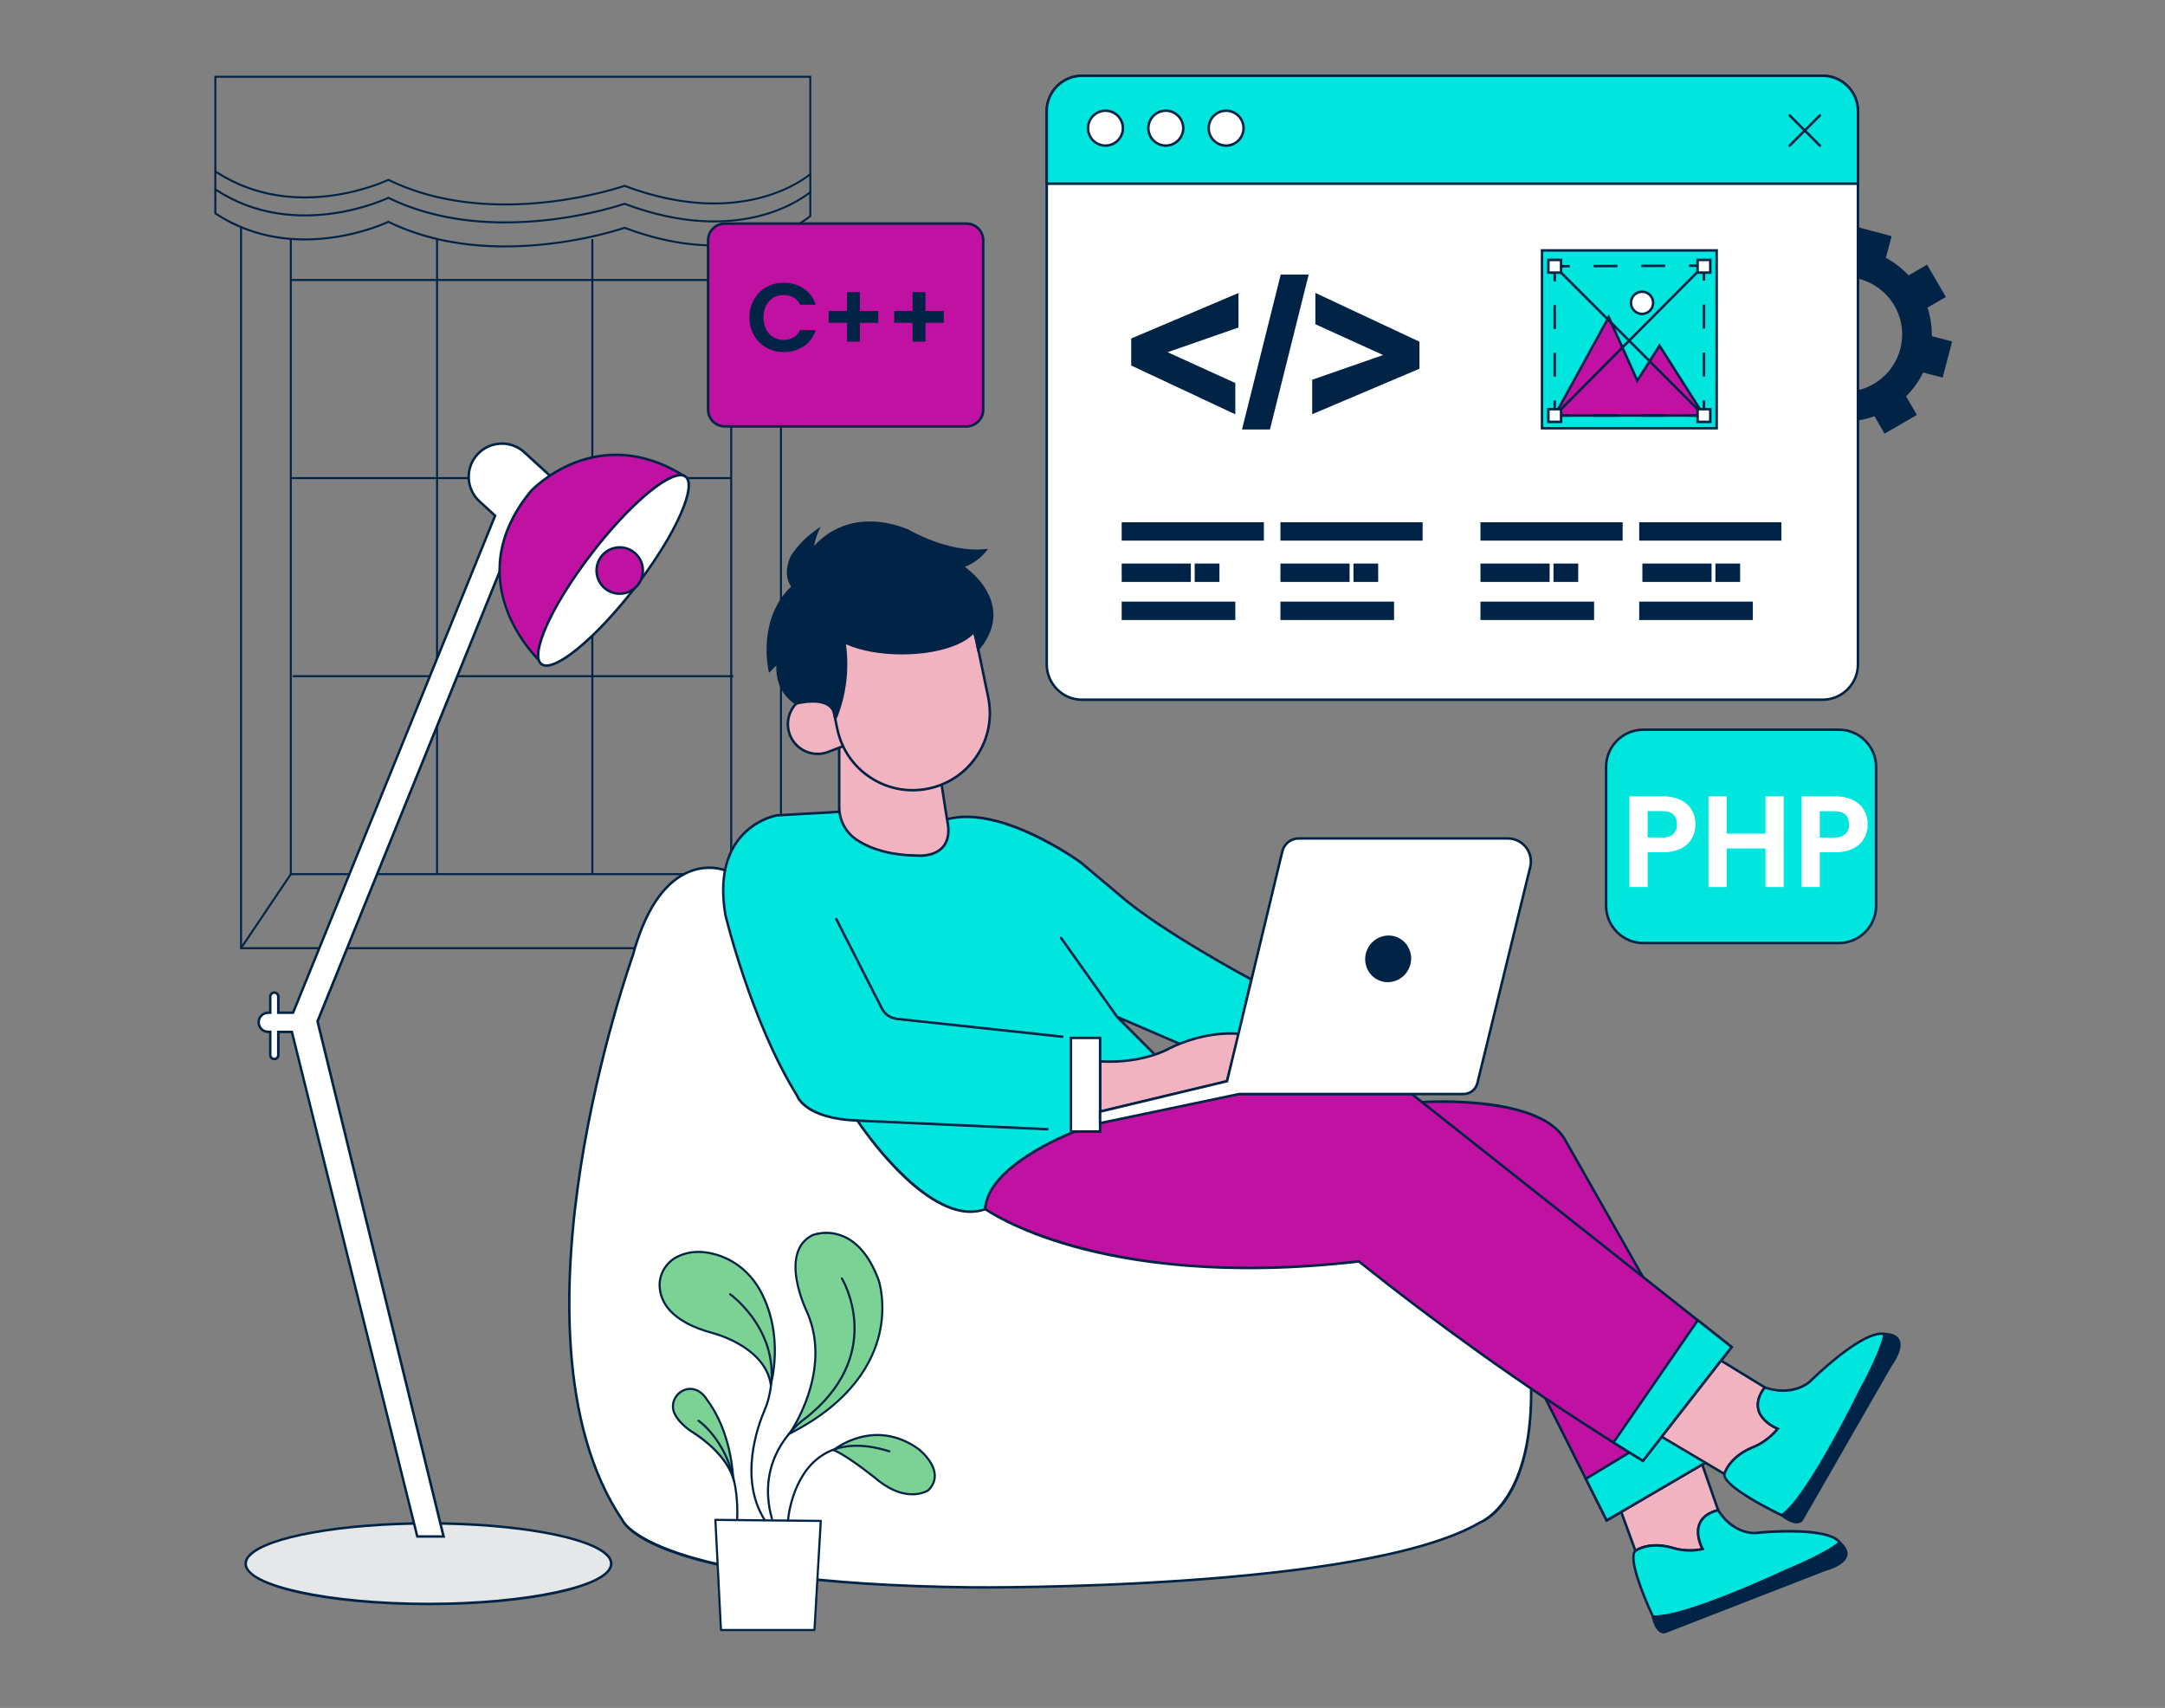 <?xml version="1.0" encoding="UTF-8"?>
<svg xmlns="http://www.w3.org/2000/svg" id="a" width="865.76" height="682.89" viewBox="0 0 865.76 682.89">
  <rect x="0" y="0" width="865.76" height="682.89" fill="#808080" stroke="none"/>
  <g>
    <path d="M202.01,82.14c-14.93,0-31.46-2.37-46.7-9.81-1.74,.81-15.69,7-33.37,7.01-11.24,0-23.98-2.5-36.05-10.49l-.18-.12V30.29h238.7v39.48l-.13,.12c-.26,.23-26.18,23.01-74.56,4.83-1.9,.65-22.5,7.42-47.71,7.42Zm-46.69-10.69l.18,.09c41.77,20.49,93.58,2.57,94.1,2.38l.14-.05,.14,.05c46.25,17.44,71.71-2.79,73.75-4.51V31.09H86.52v37.21c31.79,20.87,68.26,3.41,68.63,3.23l.18-.09Z" fill="#002346"></path>
    <path d="M202.01,89.34c-14.93,0-31.46-2.37-46.7-9.81-1.74,.81-15.69,7-33.37,7.01-11.24,0-23.98-2.5-36.05-10.49l-.18-.12v-7.42h.8v6.98c31.79,20.87,68.26,3.41,68.63,3.23l.18-.09,.18,.09c41.77,20.49,93.58,2.57,94.1,2.38l.14-.05,.14,.05c46.25,17.44,71.71-2.79,73.75-4.51v-7.02h.8v7.38l-.13,.12c-.26,.23-26.18,23.01-74.56,4.83-1.9,.65-22.5,7.42-47.71,7.42Z" fill="#002346"></path>
    <path d="M202.01,98.94c-14.93,0-31.46-2.37-46.7-9.81-1.74,.81-15.69,7-33.37,7.01-11.24,0-23.98-2.5-36.05-10.49l-.18-.12v-9.82h.8v9.38c31.79,20.87,68.26,3.41,68.63,3.23l.18-.09,.18,.09c41.77,20.49,93.58,2.57,94.1,2.38l.14-.05,.14,.05c46.25,17.44,71.71-2.79,73.75-4.51v-9.42h.8v9.78l-.13,.12c-.26,.23-26.18,23.01-74.56,4.83-1.9,.65-22.5,7.42-47.71,7.42Z" fill="#002346"></path>
    <polygon points="312.7 379.51 95.99 379.51 95.99 90.48 96.79 90.48 96.79 378.71 311.9 378.71 311.9 93.19 312.7 93.19 312.7 379.51" fill="#002346"></polygon>
    <polygon points="292.81 349.91 115.89 349.91 115.89 95.58 116.69 95.58 116.69 349.11 292.01 349.11 292.01 97.92 292.81 97.92 292.81 349.91" fill="#002346"></polygon>
    <rect x="116.29" y="111.55" width="176.13" height=".8" fill="#002346"></rect>
    <rect x="116.29" y="190.76" width="176.13" height=".8" fill="#002346"></rect>
    <rect x="117.09" y="269.96" width="176.13" height=".8" fill="#002346"></rect>
    <rect x="174.37" y="95.58" width=".8" height="253.93" fill="#002346"></rect>
    <rect x="236.47" y="95.58" width=".8" height="253.93" fill="#002346"></rect>
    <rect x="88.51" y="363.91" width="35.66" height=".8" transform="translate(-255.28 249.14) rotate(-56.06)" fill="#002346"></rect>
    <rect x="301.96" y="346.48" width=".8" height="35.66" transform="translate(-151.78 230.52) rotate(-33.89)" fill="#002346"></rect>
  </g>
  <rect x="484.71" y="87.75" width="83.06" height="100.75" fill="#ebebeb"></rect>
  <rect x="494.2" y="96.95" width="64.08" height="82.36" fill="#fff"></rect>
  <rect x="494.2" y="96.95" width="2.5" height="82.36" fill="#dbdbdb"></rect>
  <rect x="567.79" y="87.75" width="2.5" height="100.75" fill="#dbdbdb"></rect>
  <rect x="515.68" y="108.3" width="15.1" height="45.02" fill="#dbdbdb"></rect>
  <path d="M550.16,161.78h-41.88v-23.6h41.88v23.6Zm-40.32-1.55h38.74v-20.5h-38.74v20.5Z" fill="#ebebeb"></path>
  <rect x="724.57" y="96.95" width="2.5" height="82.36" fill="#dbdbdb"></rect>
  <rect x="599.89" y="87.75" width="83.06" height="100.75" fill="#ebebeb"></rect>
  <rect x="609.38" y="96.95" width="64.08" height="82.36" fill="#fff"></rect>
  <rect x="609.38" y="96.95" width="2.5" height="82.36" fill="#dbdbdb"></rect>
  <rect x="682.96" y="87.75" width="2.5" height="100.75" fill="#dbdbdb"></rect>
  <rect x="635.21" y="118.24" width="12.95" height="32.74" fill="#ebebeb"></rect>
  <path d="M662.58,161.46h-36.33v-24.12h36.33v24.12Zm-34.77-1.55h33.22v-21h-33.23v21Z" fill="#dbdbdb"></path>
  <g>
    <path d="M772,134.76v-1c0-3.74-.61-7.46-1.81-11l7.25-4.21-7-12.06-7.32,4.26c-2.73-3.01-5.97-5.52-9.57-7.4l2.27-8.58-13.48-3.57-2.22,8.37c-.79,0-1.6-.08-2.41-.08-3.25,0-6.48,.45-9.6,1.36l-4.53-7.9-12.06,7,4.29,7.38c-3.44,2.86-6.29,6.36-8.38,10.31l-8.76-2.33-3.57,13.48,8.44,2.24c-.07,.88-.1,1.77-.1,2.67,0,3.62,.56,7.23,1.69,10.67l-7.46,4.33,7,12.06,7.4-4.3c3.02,3.41,6.69,6.19,10.8,8.17l-2.08,7.86,13.48,3.57,2.14-8.09h1.31c4.12,0,8.2-.73,12.06-2.18l4,6.91,12.06-7-4.26-7.34c2.98-2.87,5.41-6.26,7.19-10l7.7,2,3.57-13.48-8.04-2.12Zm-34.29,22.38c-12.94,0-23.43-10.49-23.43-23.43s10.49-23.43,23.43-23.43c12.94,0,23.43,10.49,23.43,23.43s-10.49,23.43-23.43,23.43h0Z" fill="#002346"></path>
    <path d="M734.63,176.67l-14.45-3.83,2.1-7.95c-3.91-1.94-7.38-4.56-10.31-7.8l-7.48,4.35-7.5-12.92,7.54-4.38c-1.06-3.38-1.6-6.89-1.59-10.44,0-.8,.02-1.56,.07-2.29l-8.52-2.26,3.83-14.45,8.86,2.36c2.04-3.76,4.73-7.06,7.99-9.84l-4.33-7.45,12.93-7.5,4.59,8c3.03-.84,6.16-1.27,9.31-1.27,.44,0,.86,.02,1.29,.04,.26,.01,.52,.03,.78,.03l2.25-8.48,14.45,3.83-2.3,8.68c3.41,1.83,6.46,4.19,9.08,7.02l7.4-4.31,7.5,12.93-7.33,4.26c1.14,3.48,1.71,7.1,1.71,10.77v.61l8.15,2.15-3.82,14.44-7.78-2.02c-1.73,3.54-4.03,6.73-6.83,9.5l4.32,7.44-12.92,7.5-4.04-6.98c-3.79,1.37-7.75,2.07-11.79,2.07h-.97l-2.17,8.2Zm-13.22-4.54l12.51,3.31,2.11-7.98h1.74c4.06,0,8.04-.72,11.83-2.15l.4-.15,3.96,6.84,11.19-6.5-4.21-7.25,.28-.27c2.95-2.84,5.33-6.16,7.08-9.85l.18-.37,7.62,1.98,3.31-12.52-7.93-2.09v-1.39c0-3.69-.59-7.34-1.78-10.84l-.13-.39,7.17-4.16-6.5-11.19-7.24,4.21-.27-.3c-2.7-2.98-5.87-5.43-9.43-7.29l-.35-.19,2.25-8.48-12.51-3.31-2.19,8.26h-.38c-.4,0-.81-.02-1.21-.04-.41-.02-.81-.04-1.24-.04-3.19,0-6.35,.45-9.41,1.34l-.38,.11-4.48-7.81-11.19,6.5,4.25,7.31-.33,.27c-3.41,2.83-6.19,6.25-8.26,10.16l-.19,.35-8.66-2.3-3.31,12.51,8.36,2.22-.03,.42c-.07,.84-.1,1.7-.1,2.63,0,3.58,.55,7.11,1.67,10.51l.12,.38-7.38,4.28,6.5,11.19,7.32-4.25,.27,.31c2.99,3.38,6.57,6.09,10.64,8.05l.37,.18-2.06,7.78Zm16.31-14.49c-13.2,0-23.93-10.73-23.93-23.93s10.73-23.93,23.93-23.93,23.93,10.73,23.93,23.93-10.74,23.93-23.93,23.93Zm0-46.86c-12.64,0-22.93,10.29-22.93,22.93s10.29,22.93,22.93,22.93,22.93-10.29,22.93-22.93-10.29-22.93-22.93-22.93Z" fill="#002346"></path>
  </g>
  <g>
    <path d="M680.89,619.36c-4.13,.92-8.43,.72-12.45-.58-9.34-2.56-14.46,1.3-14.46,1.3l-9.61-26.32,36.2-8.54,6.48,18.59c-13.15,3.36-6.16,15.55-6.16,15.55Z" fill="#f2b3c1"></path>
    <path d="M653.75,620.88l-.23-.63-9.8-26.85,37.19-8.77,6.81,19.53-.53,.13c-3.64,.93-6.01,2.64-7.04,5.07-1.84,4.35,1.16,9.69,1.19,9.75l.34,.59-.66,.15c-4.21,.94-8.61,.73-12.71-.59-8.95-2.45-13.96,1.19-14.01,1.22l-.54,.4Zm8.49-3.49c1.83,0,3.95,.25,6.34,.9,3.75,1.21,7.73,1.45,11.57,.71-.78-1.6-2.6-6.07-.93-10.02,1.11-2.62,3.52-4.47,7.19-5.51l-6.15-17.66-35.21,8.31,9.2,25.2c1.1-.65,3.81-1.92,7.99-1.92Z" fill="#002346"></path>
  </g>
  <g>
    <path d="M735.68,616.71s-3.11,3.7-21,11.13c0,0-41.73,19.66-53.69,18.48,0,0-10.8-22.8-7-26.24,0,0,5.12-3.86,14.46-1.3,4.02,1.3,8.32,1.5,12.45,.58,0,0-7-12.19,6.16-15.55,0,0,4.74,8.85,14.4,9.18-.01,0,28.86-3.14,34.22,3.72Z" fill="#00e6de"></path>
    <path d="M662.11,646.87c-.41,0-.8-.02-1.16-.05l-.28-.03-.12-.26c-1.12-2.37-10.84-23.24-6.88-26.82,.25-.19,5.46-4.01,14.93-1.41,3.75,1.21,7.73,1.45,11.57,.71-.78-1.6-2.6-6.07-.93-10.02,1.16-2.74,3.76-4.65,7.72-5.66l.38-.1,.19,.34c.05,.09,4.73,8.6,13.98,8.92h0c2.76-.35,29.25-2.93,34.6,3.91l.25,.32-.26,.31c-.13,.15-3.39,3.88-21.19,11.27-1.64,.77-39.57,18.57-52.77,18.57Zm-.78-1.02c12.05,.83,52.74-18.26,53.15-18.46,14.79-6.14,19.41-9.71,20.53-10.71-5.83-6.13-33.2-3.23-33.48-3.19-8.79-.3-13.67-7.43-14.7-9.1-3.44,.95-5.69,2.62-6.68,4.98-1.84,4.36,1.16,9.69,1.19,9.74l.34,.59-.66,.15c-4.21,.94-8.61,.73-12.71-.59-8.95-2.45-13.96,1.19-14.01,1.22-2.53,2.29,2.77,16.32,7.03,25.37Z" fill="#002346"></path>
  </g>
  <g>
    <path d="M729.88,627.59l-64.3,25c-3.4,.25-4.63-6.26-4.63-6.26,12,1.18,53.69-18.48,53.69-18.48,17.89-7.43,21-11.13,21-11.13,8.48,7.34-5.76,10.87-5.76,10.87Z" fill="#002346"></path>
    <path d="M665.39,653.1c-3.62,0-4.87-6.4-4.93-6.67l-.12-.66,.66,.07c11.72,1.14,53.01-18.24,53.43-18.43,17.46-7.25,20.8-10.97,20.83-11l.33-.38,.38,.32c2.27,1.97,3.2,3.89,2.76,5.72-.95,3.96-8.08,5.85-8.7,6.01l-64.34,25.02h-.07c-.08,.01-.16,.01-.23,.01Zm-3.8-6.22c.48,1.92,1.81,5.3,3.89,5.22l64.29-24.99c.07-.02,7.17-1.82,8-5.28,.32-1.35-.38-2.83-2.1-4.42-1.22,1.11-5.94,4.72-20.83,10.91-1.63,.77-39.53,18.57-52.77,18.57-.17,0-.33,0-.48,0Z" fill="#002346"></path>
  </g>
  <g>
    <path d="M568.58,440.67s46.09-3.14,57,14.58l69.27,122-52.36,30.64-48.77-97.12-25.14-70.1Z" fill="#c011a3"></path>
    <path d="M642.29,608.59l-49.01-97.6-25.39-70.78,.66-.04c1.9-.13,46.52-2.96,57.46,14.82l69.52,122.44-53.25,31.16Zm-73.01-167.46l24.92,69.47,48.51,96.59,51.47-30.12-69.03-121.57c-9.92-16.1-50.19-14.65-55.87-14.37Z" fill="#002346"></path>
  </g>
  <g>
    <polygon points="642.49 607.88 634.15 591.28 685.27 560.4 694.85 577.28 642.49 607.88" fill="#00e6de"></polygon>
    <path d="M642.29,608.58l-8.79-17.49,51.96-31.38,10.08,17.76-53.25,31.12Zm-7.48-17.11l7.89,15.71,51.47-30.08-9.08-16-50.28,30.38Z" fill="#002346"></path>
  </g>
  <g>
    <path d="M289.95,347.98s-24.81-10.32-36.89,34c0,0-54.48,151.82-4.08,225.93,0,0,9.92,25.33,139.7,26.76,0,0,156.35,1.66,203.27-26,0,0,22.14-8,20.23-57.73l-43.6-82.47-158.74-24-119.89-96.49Z" fill="#fff"></path>
    <path d="M392.92,635.19c-2.61,0-4.1-.01-4.24-.01-126.87-1.4-139.42-25.36-140.14-27.02-26.1-38.42-23.6-97.92-16.91-141.07,7.24-46.73,20.83-84.89,20.96-85.27,4.72-17.31,11.92-28.46,21.39-33.1,8.65-4.23,15.86-1.32,16.16-1.19l.12,.07,119.78,96.41,158.86,24.02,.12,.22,43.65,82.57v.11c1.91,49.53-19.64,57.89-20.56,58.22-42.09,24.82-173.81,26.04-199.2,26.04Zm-109.29-287.73c-2.6,0-5.82,.49-9.24,2.17-9.19,4.51-16.21,15.44-20.85,32.49-.15,.42-13.7,38.5-20.93,85.14-6.66,42.99-9.16,102.24,16.78,140.38l.05,.1c.1,.25,11.71,25.04,139.24,26.44,1.56,.02,156.75,1.34,203.01-25.93,.3-.12,21.82-8.56,19.99-57.17l-43.43-82.15-158.62-23.98-.11-.08-119.83-96.44c-.4-.15-2.72-.97-6.06-.97Z" fill="#002346"></path>
  </g>
  <g>
    <path d="M335.58,324.59l-24.94,1.43s-26.58,4.43-20.54,39.87c0,0,10.07,42.29,28.59,72.09,0,0,2.82,9.26,24.17,10.06,0,0,28.59,43.5,51.14,35.44,0,0-.6-14.29,35.84-31l35-27.78-17.7-17.71c-.09-.09,.01-.24,.13-.19l28.65,12.33,19.53-5.72,4.88-21.83s-36.24-19.3-52.75-33.8l-15.3-12.88s-31.82-23.32-53.57-17.32l-43.13-3Z" fill="#00e6de"></path>
    <path d="M388.1,484.99c-20.68,0-43.27-33.1-45.51-36.46-20.52-.84-24.03-9.41-24.35-10.34-18.33-29.53-28.52-71.76-28.62-72.19-2.11-12.4-.53-22.4,4.7-29.76,6.4-8.99,15.84-10.66,16.24-10.72l25.02-1.44h.03s43.04,3,43.04,3c21.73-5.91,52.61,16.47,53.92,17.42l15.33,12.9c16.28,14.3,52.3,33.55,52.66,33.74l.34,.18-5.03,22.49-19.99,5.85-26.97-11.61,16.67,16.68-35.54,28.19c-35.58,16.32-35.55,30.39-35.55,30.53v.36s-.33,.12-.33,.12c-1.99,.71-4.02,1.04-6.07,1.04Zm-52.52-159.9l-24.91,1.43s-9.4,1.67-15.55,10.32c-5.07,7.13-6.59,16.87-4.53,28.96,.09,.39,10.26,42.52,28.52,71.91l.05,.12c.03,.09,3.05,8.93,23.71,9.71h.26s.14,.23,.14,.23c.28,.43,28.37,42.67,50.23,35.35,.16-2.44,2.61-15.72,36.07-31.07l34.51-27.39-17.3-17.31c-.21-.21-.24-.54-.07-.78,.17-.25,.48-.34,.75-.22l28.48,12.26,19.07-5.59,4.73-21.17c-3.71-2-36.99-20.06-52.51-33.69l-15.29-12.87c-.29-.21-31.84-23.09-53.12-17.22l-.08,.02h-.09s-43.1-3-43.1-3Z" fill="#002346"></path>
  </g>
  <g>
    <path d="M439.92,444.45l50.75-12.15,4.83-18.93s-12.49-1.77-27.79,5.76c0,0-10.07,6.19-27.79,5.25v20.07Z" fill="#f2b3c1"></path>
    <path d="M439.42,445.09v-21.23l.53,.03c17.33,.92,27.4-5.12,27.5-5.18,15.3-7.53,27.99-5.85,28.12-5.83l.55,.08-5.04,19.76-51.66,12.37Zm1-20.18v18.91l49.84-11.93,4.61-18.08c-2.58-.22-13.77-.71-26.94,5.77-.06,.04-10.18,6.11-27.51,5.33Z" fill="#002346"></path>
  </g>
  <g>
    <path d="M692.43,538.59l-35.44,45.5c-3.9-2.39-7.83-4.83-11.79-7.32-17.46-11-35.47-23-53.85-36.17-17-12.15-33-24.28-47.93-36.24-104.3,12.08-149.41-20.95-149.41-20.95,.81-17.72,35.84-31,35.84-31l4.23-3.35,61.42-11.66h69l91.28,72.19,23.13,18.3,13.52,10.7Z" fill="#c011a3"></path>
    <path d="M657.11,584.75l-.38-.23c-3.87-2.37-7.84-4.84-11.79-7.32-18.53-11.68-36.66-23.85-53.88-36.19-16.5-11.79-32.58-23.95-47.79-36.13-53.85,6.21-91.6,.18-113.8-5.98-24.12-6.69-35.64-15-35.75-15.08l-.22-.16v-.27c.82-17.61,33.85-30.56,36.1-31.42l4.27-3.38,61.54-11.68h69.27s.14,.1,.14,.1l128.32,101.5-36.02,46.24Zm-113.54-80.91l.16,.13c15.24,12.21,31.36,24.4,47.91,36.22,17.2,12.33,35.31,24.49,53.83,36.15,3.82,2.4,7.66,4.78,11.4,7.08l34.86-44.76-127.41-100.77h-68.83l-61.21,11.63-4.27,3.35c-.35,.13-34.37,13.23-35.5,30.28,3.55,2.42,49.62,32.19,148.84,20.7l.21-.02Z" fill="#002346"></path>
  </g>
  <g>
    <path d="M692.43,538.59l-35.44,45.5c-3.9-2.39-7.83-4.83-11.79-7.32l33.71-48.88,13.52,10.7Z" fill="#00e6de"></path>
    <path d="M657.11,584.75l-.38-.23c-3.87-2.37-7.84-4.84-11.79-7.32l-.44-.28,.3-.43,34.01-49.32,14.33,11.34-36.02,46.24Zm-11.2-8.13c3.68,2.31,7.36,4.59,10.96,6.81l34.86-44.76-12.71-10.06-33.11,48.01Z" fill="#002346"></path>
  </g>
  <g>
    <path d="M710.96,571.24c-2.75,3.44-6.37,6.08-10.48,7.65-9.26,4-10.87,10.47-10.87,10.47l-25.11-14.88,23.73-30.47,17.49,10.72c-8.46,11.27,5.24,16.51,5.24,16.51Z" fill="#f2b3c1"></path>
    <path d="M689.94,590.13l-26.18-15.51,24.35-31.27,18.34,11.24-.33,.44c-2.34,3.11-3.14,6.02-2.38,8.65,1.36,4.73,7.34,7.07,7.4,7.09l.64,.25-.43,.53c-2.8,3.5-6.5,6.2-10.69,7.8-8.91,3.85-10.55,10.06-10.56,10.12l-.16,.65Zm-24.69-15.79l24.09,14.27c.66-1.76,3.16-6.81,10.95-10.18,3.84-1.47,7.23-3.88,9.87-6.99-1.67-.77-6.13-3.18-7.37-7.47-.81-2.82-.07-5.87,2.22-9.09l-16.65-10.2-23.11,29.67Z" fill="#002346"></path>
  </g>
  <g>
    <path d="M753.64,533.38s-.09,5-9.71,22.64c0,0-20.89,43-31.36,49.85,0,0-23.76-11.27-23-16.51,0,0,1.61-6.44,10.87-10.47,4.11-1.57,7.73-4.21,10.48-7.65,0,0-13.7-5.24-5.24-16.51,0,0,9.67,4,17.72-2,.04-.02,21.38-21.36,30.24-19.35Z" fill="#00e6de"></path>
    <path d="M712.61,606.44l-.25-.12c-2.47-1.17-24.07-11.59-23.28-17.03,.08-.32,1.79-6.78,11.17-10.86,3.84-1.47,7.23-3.88,9.87-7-1.67-.77-6.13-3.18-7.37-7.47-.85-2.95,0-6.15,2.54-9.53l.23-.31,.36,.15c.09,.04,9.51,3.82,17.23-1.94l.06-.06c3.64-3.57,22.25-21.26,30.59-19.38l.4,.09v.41c-.01,.21-.21,5.32-9.78,22.87-.84,1.74-21.06,43.18-31.53,50.03l-.23,.15Zm-6.75-51.11c-2.17,3-2.89,5.81-2.16,8.36,1.36,4.73,7.34,7.06,7.4,7.09l.64,.24-.43,.53c-2.8,3.5-6.5,6.2-10.69,7.8-8.88,3.86-10.55,10.06-10.56,10.13-.5,3.49,13.06,11.33,22.47,15.81,10.31-7.17,30.75-49.07,30.95-49.49,7.93-14.54,9.35-20.48,9.61-22.01-6.26-.79-19.57,9.74-29.23,19.19-.15,.15-.16,.16-.23,.19-7.22,5.39-15.88,2.81-17.76,2.15Z" fill="#002346"></path>
  </g>
  <g>
    <path d="M756.06,545.87l-35.62,62c-2.6,2.41-7.87-2-7.87-2,10.47-6.84,31.36-49.85,31.36-49.85,9.62-17.63,9.71-22.64,9.71-22.64,11.68,.4,2.42,12.49,2.42,12.49Z" fill="#002346"></path>
    <path d="M718.49,609.09c-2.81,0-6.06-2.69-6.24-2.84l-.52-.43,.56-.37c10.23-6.69,30.98-49.22,31.18-49.65,9.39-17.21,9.66-22.38,9.66-22.43l.02-.5h.5c3.13,.12,5.13,1.07,5.96,2.82,1.79,3.8-2.75,9.94-3.14,10.46l-35.64,62.04-.06,.05c-.66,.61-1.46,.85-2.29,.85Zm-5.08-3.2c1.65,1.23,4.95,3.12,6.64,1.66l35.62-61.98c.05-.06,4.63-6.12,3.05-9.45-.62-1.31-2.18-2.05-4.63-2.21-.25,1.67-1.69,7.64-9.72,22.36-.83,1.71-20.35,41.74-30.96,49.63Z" fill="#002346"></path>
  </g>
  <g>
    <path d="M244.42,625.2c0,8.9-32.72,16.11-73.09,16.11s-73.1-7.21-73.1-16.11c.06-1.22,.59-2.37,1.47-3.22,6.77-7.35,36.26-12.89,71.63-12.89s64.86,5.54,71.63,12.89c.88,.85,1.4,2,1.46,3.22Z" fill="#e6e7e8"></path>
    <path d="M171.33,641.81c-41.27,0-73.6-7.3-73.6-16.61,.07-1.38,.65-2.64,1.62-3.58,6.95-7.54,37.22-13.03,71.98-13.03s65.03,5.49,72,13.05c.96,.92,1.53,2.18,1.59,3.54v.02c0,9.31-32.32,16.61-73.59,16.61Zm0-32.22c-34.5,0-64.47,5.35-71.26,12.73-.82,.78-1.28,1.81-1.34,2.91,0,8.44,33.25,15.58,72.6,15.58s72.56-7.14,72.59-15.6c-.05-1.09-.52-2.11-1.31-2.87-6.81-7.4-36.78-12.75-71.28-12.75Z" fill="#002346"></path>
  </g>
  <g>
    <path d="M210.41,217.59l18-19.6-18.71-17.14c-5.41-4.96-13.82-4.59-18.78,.82,0,0,0,0,0,0h0c-4.96,5.41-4.59,13.82,.82,18.78,0,0,0,0,0,0l6.26,5.73-80.8,198.73h-5.9v-6.44c0-.89-.72-1.61-1.61-1.61s-1.61,.72-1.61,1.61v6.44h-1c-2.11,.11-3.74,1.91-3.63,4.02,.1,1.96,1.67,3.53,3.63,3.63h1v9.27c0,.89,.72,1.61,1.61,1.61s1.61-.72,1.61-1.61h0v-9.24h5.43l50.15,201.74h10.5l-50.4-206,78.95-194.89,4.48,4.15Z" fill="#fff"></path>
    <path d="M178.02,614.83h-11.53l-.09-.38-50.05-201.36h-4.54v8.74c0,1.16-.95,2.11-2.11,2.11s-2.11-.95-2.11-2.11v-8.77h-.5c-2.25-.11-4.01-1.88-4.13-4.1-.06-1.15,.33-2.26,1.11-3.12,.78-.86,1.84-1.36,2.99-1.42h.53v-5.94c0-1.16,.95-2.11,2.11-2.11s2.11,.95,2.11,2.11v5.94h5.06l80.54-198.1-6-5.5c-5.61-5.14-5.99-13.88-.85-19.49,5.14-5.61,13.88-5.99,19.49-.85l19.08,17.48-18.68,20.34-4.32-4-78.62,194.07,50.51,206.46Zm-10.75-1h9.47l-50.29-205.54,79.28-195.71,4.64,4.3,17.32-18.86-18.34-16.8c-5.2-4.77-13.3-4.41-18.07,.79-4.77,5.2-4.42,13.31,.78,18.07l6.52,5.97-.13,.32-80.93,199.04h-6.74v-6.94c0-.61-.5-1.11-1.11-1.11s-1.11,.5-1.11,1.11v6.94h-1.5c-.86,.04-1.68,.43-2.28,1.09-.6,.66-.9,1.51-.85,2.4,.09,1.71,1.44,3.07,3.16,3.16h1.47s0,9.77,0,9.77c0,.61,.5,1.11,1.11,1.11s1.11-.5,1.11-1.11v-9.74h6.32l.09,.38,50.05,201.36Z" fill="#002346"></path>
  </g>
  <g>
    <path d="M335.58,294.49v28.18c-.01,5.36,2.7,10.36,7.21,13.26,4.76,3.05,12.3,6,23.83,6.16,0,0,15.7,1.61,12.08-14.5l-3.22-20.54-39.9-12.56Z" fill="#f2b3c1"></path>
    <path d="M367.82,342.64c-.71,0-1.17-.04-1.24-.05-9.69-.13-17.8-2.23-24.05-6.24-4.67-3.01-7.45-8.13-7.44-13.68v-28.86l40.85,12.86,3.27,20.85c1.13,5.01,.52,8.9-1.81,11.52-2.83,3.19-7.38,3.61-9.57,3.61Zm-31.73-47.47v27.5c-.01,5.22,2.6,10.01,6.98,12.84,6.09,3.9,14.02,5.95,23.57,6.08,.11,.01,6.61,.62,10.01-3.22,2.1-2.37,2.63-5.96,1.57-10.67l-3.18-20.27-38.95-12.26Z" fill="#002346"></path>
  </g>
  <g>
    <path d="M322.67,278.46l11.08-4.28h0l8.57,22.16h0l-11.08,4.28c-6.12,2.37-13-.68-15.36-6.8h0c-2.37-6.12,.68-13,6.8-15.36h0Z" fill="#f2b3c1"></path>
    <path d="M326.95,301.93c-1.7,0-3.4-.36-5.01-1.07-3.02-1.34-5.35-3.77-6.54-6.86-1.19-3.08-1.11-6.45,.23-9.47,1.34-3.02,3.77-5.35,6.86-6.54l11.55-4.46,8.93,23.1-11.55,4.46c-1.45,.56-2.96,.84-4.47,.84Zm-4.1-23c-5.85,2.26-8.78,8.86-6.51,14.72,2.26,5.85,8.87,8.78,14.72,6.51l10.62-4.1-8.21-21.23-10.61,4.1Z" fill="#002346"></path>
  </g>
  <g>
    <rect x="428.24" y="414.98" width="11.68" height="37.45" fill="#fff"></rect>
    <path d="M440.42,452.93h-12.68v-38.45h12.68v38.45Zm-11.68-1h10.68v-36.45h-10.68v36.45Z" fill="#002346"></path>
  </g>
  <g>
    <path d="M439.92,449.06l55.58-11.64h89.7c2.66,0,4.98-1.82,5.61-4.41l21.11-86.36c1.21-4.95-1.82-9.94-6.77-11.15-.73-.18-1.48-.27-2.23-.26h-83.58c-3.12,0-5.83,2.14-6.56,5.17l-22.11,91.89-50.75,12.15v4.61Z" fill="#fff"></path>
    <path d="M439.42,449.68v-5.62l50.84-12.17,22.04-91.59c.79-3.27,3.68-5.55,7.05-5.55h83.58c.8-.01,1.58,.09,2.35,.28,2.52,.62,4.65,2.18,6,4.4,1.35,2.22,1.75,4.83,1.13,7.35l-21.11,86.36c-.68,2.82-3.19,4.79-6.09,4.79h-89.65l-56.13,11.76Zm1-4.83v3.6l55.08-11.52h89.7c2.44,0,4.55-1.66,5.12-4.03l21.11-86.36c.55-2.26,.19-4.6-1.02-6.6-1.21-1.99-3.12-3.39-5.38-3.95-.69-.17-1.38-.25-2.11-.25h-83.58c-2.9,0-5.4,1.97-6.07,4.79l-22.18,92.19-50.66,12.13Z" fill="#002346"></path>
  </g>
  <g>
    <ellipse cx="555.1" cy="383.37" rx="8.86" ry="8.66" transform="translate(-35.45 709.5) rotate(-63.54)" fill="#002346"></ellipse>
    <path d="M554.94,392.7c-1.38,0-2.74-.32-4-.95-4.52-2.25-6.33-7.84-4.03-12.46h0c2.3-4.62,7.85-6.55,12.37-4.3,4.52,2.25,6.33,7.84,4.03,12.46-1.11,2.24-3.01,3.92-5.35,4.73-.99,.35-2.01,.52-3.02,.52Zm-7.14-12.96h0c-2.05,4.13-.45,9.12,3.58,11.12,1.95,.97,4.17,1.11,6.25,.38,2.09-.73,3.78-2.23,4.78-4.23,2.05-4.13,.45-9.11-3.58-11.12-4.03-2.01-8.98-.28-11.03,3.85Z" fill="#002346"></path>
  </g>
  <g>
    <path d="M215.58,263.96s-33.43-31-3.23-67.66c0,0,25.78-28.19,61.22-6l-57.99,73.66Z" fill="#c011a3"></path>
    <path d="M215.64,264.7l-.4-.37c-.34-.31-33.43-31.74-3.28-68.34,.28-.3,26.49-28.26,61.87-6.11l.47,.3-58.67,74.52Zm30.71-82.34c-20.23,0-33.44,14.08-33.63,14.28-15.42,18.72-13.75,35.91-9.62,47.03,3.92,10.58,10.74,17.85,12.44,19.54l57.3-72.78c-9.65-5.93-18.6-8.07-26.49-8.07Z" fill="#002346"></path>
  </g>
  <g>
    <ellipse cx="245.31" cy="228.04" rx="47.26" ry="11.03" transform="translate(-85.01 283.44) rotate(-52.43)" fill="#fff"></ellipse>
    <path d="M218.52,266.62c-.89,0-1.68-.22-2.33-.72-5.72-4.4,5.67-26.28,19.98-44.89,14.31-18.61,32.54-35.23,38.26-30.83,5.72,4.4-5.67,26.28-19.98,44.89-7.72,10.04-15.89,18.77-23.02,24.6-4.13,3.38-9.34,6.94-12.92,6.94Zm53.62-76.13c-5.74,0-19.94,11.35-35.17,31.14h0c-17.05,22.17-24.2,40.38-20.17,43.48,2.1,1.62,7.2-.64,14-6.21,7.07-5.78,15.18-14.46,22.86-24.44,17.05-22.17,24.2-40.38,20.17-43.48-.43-.33-1-.5-1.69-.5Z" fill="#002346"></path>
  </g>
  <g>
    <circle cx="247.82" cy="228.12" r="9.26" fill="#c011a3"></circle>
    <path d="M247.82,237.88c-5.38,0-9.76-4.38-9.76-9.76s4.38-9.76,9.76-9.76,9.76,4.38,9.76,9.76-4.38,9.76-9.76,9.76Zm0-18.52c-4.83,0-8.76,3.93-8.76,8.76s3.93,8.76,8.76,8.76,8.76-3.93,8.76-8.76-3.93-8.76-8.76-8.76Z" fill="#002346"></path>
  </g>
  <g>
    <rect x="418.58" y="30.29" width="324.39" height="249.48" rx="14.14" ry="14.14" fill="#fff"></rect>
    <path d="M728.83,280.27H432.72c-8.07,0-14.64-6.57-14.64-14.64V44.43c0-8.07,6.57-14.64,14.64-14.64h296.11c8.07,0,14.64,6.57,14.64,14.64v221.2c0,8.07-6.57,14.64-14.64,14.64ZM432.72,30.79c-7.52,0-13.64,6.12-13.64,13.64v221.2c0,7.52,6.12,13.64,13.64,13.64h296.11c7.52,0,13.64-6.12,13.64-13.64V44.43c0-7.52-6.12-13.64-13.64-13.64H432.72Z" fill="#002346"></path>
  </g>
  <g>
    <path d="M742.97,44.44v29H418.58v-29c0-7.81,6.33-14.14,14.14-14.15h296.11c7.81,0,14.14,6.34,14.14,14.15Z" fill="#00e6de"></path>
    <path d="M743.47,73.94H418.08v-29.5c0-8.07,6.57-14.64,14.64-14.65h296.11c8.07,0,14.64,6.58,14.64,14.65v29.5Zm-324.39-1h323.39v-28.5c0-7.52-6.12-13.64-13.64-13.65H432.72c-7.52,0-13.64,6.13-13.64,13.65v28.5Z" fill="#002346"></path>
  </g>
  <g>
    <circle cx="442.07" cy="51.24" r="6.98" fill="#fff"></circle>
    <path d="M442.07,58.72c-4.12,0-7.48-3.36-7.48-7.48s3.36-7.48,7.48-7.48,7.48,3.36,7.48,7.48-3.36,7.48-7.48,7.48Zm0-13.96c-3.57,0-6.48,2.91-6.48,6.48s2.91,6.48,6.48,6.48,6.48-2.91,6.48-6.48-2.91-6.48-6.48-6.48Z" fill="#002346"></path>
  </g>
  <g>
    <circle cx="466.19" cy="51.24" r="6.98" fill="#fff"></circle>
    <path d="M466.19,58.72c-4.12,0-7.48-3.36-7.48-7.48s3.36-7.48,7.48-7.48,7.48,3.36,7.48,7.48-3.36,7.48-7.48,7.48Zm0-13.96c-3.57,0-6.48,2.91-6.48,6.48s2.91,6.48,6.48,6.48,6.48-2.91,6.48-6.48-2.91-6.48-6.48-6.48Z" fill="#002346"></path>
  </g>
  <g>
    <circle cx="490.31" cy="51.24" r="6.98" fill="#fff"></circle>
    <path d="M490.31,58.72c-4.12,0-7.48-3.36-7.48-7.48s3.36-7.48,7.48-7.48,7.48,3.36,7.48,7.48-3.36,7.48-7.48,7.48Zm0-13.96c-3.57,0-6.48,2.91-6.48,6.48s2.91,6.48,6.48,6.48,6.48-2.91,6.48-6.48-2.91-6.48-6.48-6.48Z" fill="#002346"></path>
  </g>
  <path d="M715.67,58.72c-.13,0-.26-.05-.35-.15-.2-.2-.2-.51,0-.71l12.07-12.06c.2-.2,.51-.2,.71,0s.2,.51,0,.71l-12.07,12.06c-.1,.1-.23,.15-.35,.15Z" fill="#002346"></path>
  <path d="M727.74,58.72c-.13,0-.26-.05-.35-.15l-12.07-12.06c-.2-.19-.2-.51,0-.71s.51-.2,.71,0l12.07,12.06c.2,.19,.2,.51,0,.71-.1,.1-.23,.15-.35,.15Z" fill="#002346"></path>
  <g>
    <rect x="616.64" y="100.12" width="69.83" height="71.1" fill="#00e6de"></rect>
    <path d="M686.97,171.72h-70.83V99.62h70.83v72.1Zm-69.83-1h68.83V100.62h-68.83v70.1Z" fill="#002346"></path>
  </g>
  <g>
    <polygon points="621.72 166.14 643.31 126.78 654.73 152.18 663.62 138.21 681.39 166.14 621.72 166.14" fill="#c011a3"></polygon>
    <path d="M682.31,166.64h-61.43l22.48-40.98,11.45,25.47,8.81-13.85,18.68,29.36Zm-59.74-1h57.91l-16.86-26.5-8.97,14.09-11.39-25.33-20.7,37.74Z" fill="#002346"></path>
  </g>
  <g>
    <circle cx="656.64" cy="121.07" r="4.44" fill="#fff"></circle>
    <path d="M656.64,126.01c-2.72,0-4.94-2.22-4.94-4.94s2.22-4.94,4.94-4.94,4.94,2.22,4.94,4.94-2.22,4.94-4.94,4.94Zm0-8.88c-2.17,0-3.94,1.77-3.94,3.94s1.77,3.94,3.94,3.94,3.94-1.77,3.94-3.94-1.77-3.94-3.94-3.94Z" fill="#002346"></path>
  </g>
  <g>
    <polygon points="452.86 135.67 452.86 145.83 493.49 164.87 493.49 153.45 465.56 140.75 494.76 130.59 494.76 117.9 452.86 135.67" fill="#002346"></polygon>
    <path d="M493.99,165.66l-41.63-19.51v-10.81l42.9-18.19v13.8l-28.36,9.87,27.09,12.32v12.53Zm-40.63-20.14l39.63,18.57v-10.31l-28.77-13.08,30.04-10.45v-11.58l-40.9,17.35v9.51Z" fill="#002346"></path>
  </g>
  <g>
    <polygon points="567.13 147.1 567.13 136.94 526.5 117.9 526.5 129.32 554.43 142.02 525.23 152.18 525.23 164.87 567.13 147.1" fill="#002346"></polygon>
    <path d="M524.73,165.63v-13.8l28.36-9.87-27.09-12.32v-12.53l41.63,19.51v10.81l-42.9,18.19Zm1-13.09v11.58l40.9-17.35v-9.51l-39.63-18.57v10.31l28.77,13.08-30.04,10.45Z" fill="#002346"></path>
  </g>
  <g>
    <polygon points="497.3 171.22 507.45 171.22 522.69 110.28 512.53 110.28 497.3 171.22" fill="#002346"></polygon>
    <path d="M507.84,171.72h-11.18l15.48-61.94h11.19l-15.49,61.94Zm-9.9-1h9.12l14.99-59.94h-9.13l-14.98,59.94Z" fill="#002346"></path>
  </g>
  <g>
    <rect x="449.05" y="209.31" width="55.86" height="6.35" fill="#002346"></rect>
    <path d="M505.41,216.16h-56.86v-7.35h56.86v7.35Zm-55.86-1h54.86v-5.35h-54.86v5.35Z" fill="#002346"></path>
  </g>
  <g>
    <rect x="449.05" y="241.05" width="44.44" height="6.35" fill="#002346"></rect>
    <path d="M493.99,247.9h-45.44v-7.35h45.44v7.35Zm-44.44-1h43.44v-5.35h-43.44v5.35Z" fill="#002346"></path>
  </g>
  <g>
    <rect x="512.53" y="241.05" width="44.44" height="6.35" fill="#002346"></rect>
    <path d="M557.47,247.9h-45.44v-7.35h45.44v7.35Zm-44.44-1h43.44v-5.35h-43.44v5.35Z" fill="#002346"></path>
  </g>
  <g>
    <rect x="592.52" y="241.05" width="44.44" height="6.35" fill="#002346"></rect>
    <path d="M637.46,247.9h-45.44v-7.35h45.44v7.35Zm-44.44-1h43.44v-5.35h-43.44v5.35Z" fill="#002346"></path>
  </g>
  <g>
    <rect x="656" y="241.05" width="44.44" height="6.35" fill="#002346"></rect>
    <path d="M700.94,247.9h-45.44v-7.35h45.44v7.35Zm-44.44-1h43.44v-5.35h-43.44v5.35Z" fill="#002346"></path>
  </g>
  <g>
    <rect x="449.05" y="225.82" width="26.66" height="6.35" fill="#002346"></rect>
    <path d="M476.21,232.67h-27.66v-7.35h27.66v7.35Zm-26.66-1h25.66v-5.35h-25.66v5.35Z" fill="#002346"></path>
  </g>
  <g>
    <rect x="478.25" y="225.82" width="8.89" height="6.35" fill="#002346"></rect>
    <path d="M487.64,232.67h-9.89v-7.35h9.89v7.35Zm-8.89-1h7.89v-5.35h-7.89v5.35Z" fill="#002346"></path>
  </g>
  <g>
    <rect x="512.53" y="225.82" width="26.66" height="6.35" fill="#002346"></rect>
    <path d="M539.69,232.67h-27.66v-7.35h27.66v7.35Zm-26.66-1h25.66v-5.35h-25.66v5.35Z" fill="#002346"></path>
  </g>
  <g>
    <rect x="541.73" y="225.82" width="8.89" height="6.35" fill="#002346"></rect>
    <path d="M551.12,232.67h-9.89v-7.35h9.89v7.35Zm-8.89-1h7.89v-5.35h-7.89v5.35Z" fill="#002346"></path>
  </g>
  <g>
    <rect x="592.52" y="225.82" width="26.66" height="6.35" fill="#002346"></rect>
    <path d="M619.68,232.67h-27.66v-7.35h27.66v7.35Zm-26.66-1h25.66v-5.35h-25.66v5.35Z" fill="#002346"></path>
  </g>
  <g>
    <rect x="621.72" y="225.82" width="8.89" height="6.35" fill="#002346"></rect>
    <path d="M631.11,232.67h-9.89v-7.35h9.89v7.35Zm-8.89-1h7.89v-5.35h-7.89v5.35Z" fill="#002346"></path>
  </g>
  <g>
    <rect x="657.27" y="225.82" width="26.66" height="6.35" fill="#002346"></rect>
    <path d="M684.43,232.67h-27.66v-7.35h27.66v7.35Zm-26.66-1h25.66v-5.35h-25.66v5.35Z" fill="#002346"></path>
  </g>
  <g>
    <rect x="686.47" y="225.82" width="8.89" height="6.35" fill="#002346"></rect>
    <path d="M695.86,232.67h-9.89v-7.35h9.89v7.35Zm-8.89-1h7.89v-5.35h-7.89v5.35Z" fill="#002346"></path>
  </g>
  <g>
    <rect x="512.53" y="209.31" width="55.86" height="6.35" fill="#002346"></rect>
    <path d="M568.89,216.16h-56.86v-7.35h56.86v7.35Zm-55.86-1h54.86v-5.35h-54.86v5.35Z" fill="#002346"></path>
  </g>
  <g>
    <rect x="592.52" y="209.31" width="55.86" height="6.35" fill="#002346"></rect>
    <path d="M648.88,216.16h-56.86v-7.35h56.86v7.35Zm-55.86-1h54.86v-5.35h-54.86v5.35Z" fill="#002346"></path>
  </g>
  <g>
    <rect x="656" y="209.31" width="55.86" height="6.35" fill="#002346"></rect>
    <path d="M712.36,216.16h-56.86v-7.35h56.86v7.35Zm-55.86-1h54.86v-5.35h-54.86v5.35Z" fill="#002346"></path>
  </g>
  <g>
    <rect x="283.16" y="89.39" width="110.02" height="81.11" rx="6.72" ry="6.72" fill="#c011a3"></rect>
    <path d="M386.46,171h-96.58c-3.98,0-7.22-3.24-7.22-7.22V96.11c0-3.98,3.24-7.22,7.22-7.22h96.58c3.98,0,7.22,3.24,7.22,7.22v67.67c0,3.98-3.24,7.22-7.22,7.22Zm-96.58-81.11c-3.43,0-6.22,2.79-6.22,6.22v67.67c0,3.43,2.79,6.22,6.22,6.22h96.58c3.43,0,6.22-2.79,6.22-6.22V96.11c0-3.43-2.79-6.22-6.22-6.22h-96.58Z" fill="#002346"></path>
  </g>
  <path d="M301.5,119.76c1.16-2.07,2.86-3.77,4.93-4.93,2.14-1.19,4.55-1.8,7-1.77,2.84-.07,5.64,.75,8,2.33,2.28,1.55,3.96,3.82,4.78,6.45h-6.26c-.55-1.22-1.47-2.24-2.62-2.91-1.19-.68-2.54-1.02-3.91-1-1.48-.03-2.94,.36-4.22,1.11-1.24,.75-2.23,1.83-2.87,3.13-1.37,3.01-1.37,6.46,0,9.47,.63,1.31,1.63,2.4,2.87,3.15,1.28,.75,2.74,1.14,4.22,1.11,1.37,.03,2.72-.32,3.91-1,1.15-.69,2.07-1.72,2.62-2.94h6.26c-.8,2.64-2.48,4.92-4.76,6.47-2.36,1.58-5.16,2.39-8,2.32-2.45,.03-4.86-.58-7-1.77-2.06-1.16-3.77-2.86-4.93-4.92-1.23-2.18-1.86-4.65-1.81-7.15-.04-2.5,.57-4.97,1.79-7.15Z" fill="#002346"></path>
  <path d="M351.2,129.07h-7.35v7.52h-5.13v-7.55h-7.35v-4.74h7.35v-7.51h5.13v7.54h7.35v4.74Z" fill="#002346"></path>
  <path d="M377.41,129.07h-7.35v7.52h-5.13v-7.55h-7.35v-4.74h7.35v-7.51h5.13v7.54h7.35v4.74Z" fill="#002346"></path>
  <g>
    <rect x="642.27" y="291.76" width="107.95" height="85.29" rx="14.88" ry="14.88" fill="#00e6de"></rect>
    <path d="M735.34,377.55h-78.19c-8.48,0-15.38-6.9-15.38-15.38v-55.53c0-8.48,6.9-15.38,15.38-15.38h78.19c8.48,0,15.38,6.9,15.38,15.38v55.53c0,8.48-6.9,15.38-15.38,15.38Zm-78.19-85.29c-7.93,0-14.38,6.45-14.38,14.38v55.53c0,7.93,6.45,14.38,14.38,14.38h78.19c7.93,0,14.38-6.45,14.38-14.38v-55.53c0-7.93-6.45-14.38-14.38-14.38h-78.19Z" fill="#002346"></path>
  </g>
  <path d="M676.67,335.09c-.99,1.77-2.5,3.19-4.31,4.1-2.3,1.12-4.84,1.65-7.4,1.56h-6.08v13.92h-7.3v-36.26h13.35c2.47-.07,4.92,.43,7.16,1.46,1.85,.85,3.4,2.25,4.45,4,1.94,3.48,1.98,7.71,.1,11.22h.03Zm-7.56-1.59c1.03-1.03,1.57-2.46,1.47-3.91,0-3.53-1.98-5.3-5.93-5.29h-5.77v10.54h5.76c1.61,.14,3.21-.34,4.47-1.34Z" fill="#fff"></path>
  <path d="M713.26,318.41v36.26h-7.27v-15.43h-15.53v15.43h-7.27v-36.26h7.27v14.91h15.53v-14.91h7.27Z" fill="#fff"></path>
  <path d="M745.5,335.09c-1,1.77-2.5,3.2-4.32,4.1-2.3,1.12-4.84,1.65-7.4,1.56h-6.07v13.92h-7.28v-36.26h13.35c2.47-.07,4.92,.43,7.17,1.46,1.85,.85,3.4,2.25,4.44,4,1,1.75,1.51,3.74,1.48,5.76,0,1.91-.46,3.78-1.37,5.46Zm-7.56-1.59c1.02-1.02,1.55-2.43,1.45-3.87,0-3.53-1.97-5.3-5.92-5.29h-5.76v10.54h5.76c1.61,.13,3.21-.36,4.47-1.38Z" fill="#fff"></path>
  <rect x="651.06" y="94.11" width="1" height="84.39" transform="translate(94.45 500.64) rotate(-45)" fill="#002346"></rect>
  <rect x="609.27" y="135.67" width="84.58" height="1" transform="translate(95.56 502.14) rotate(-45.16)" fill="#002346"></rect>
  <polygon points="622.22 112.47 621.22 112.47 621.22 105.97 627.72 105.94 627.73 106.94 622.22 106.97 622.22 112.47" fill="#002346"></polygon>
  <path d="M622.22,150.59h-1v-9.53h1v9.53Zm0-19.06h-1v-9.53h1v9.53Z" fill="#002346"></path>
  <polygon points="627.72 166.64 621.22 166.64 621.22 160.14 622.22 160.14 622.22 165.64 627.72 165.64 627.72 166.64" fill="#002346"></polygon>
  <path d="M665.85,166.64h-9.53v-1h9.53v1Zm-19.06,0h-9.53v-1h9.53v1Z" fill="#002346"></path>
  <polygon points="681.89 166.64 675.39 166.64 675.39 165.64 680.89 165.64 680.89 160.14 681.89 160.14 681.89 166.64" fill="#002346"></polygon>
  <path d="M681.89,150.55h-1v-9.59h1v9.59Zm0-19.18h-1v-9.59h1v9.59Z" fill="#002346"></path>
  <polygon points="681.89 112.2 680.89 112.2 680.89 106.7 675.4 106.73 675.39 105.73 681.89 105.7 681.89 112.2" fill="#002346"></polygon>
  <path d="M637.28,106.9v-1s9.53-.04,9.53-.04v1s-9.53,.04-9.53,.04Zm19.06-.09v-1s9.53-.04,9.53-.04v1s-9.53,.04-9.53,.04Z" fill="#002346"></path>
  <g>
    <rect x="678.85" y="103.93" width="5.08" height="5.08" fill="#fff"></rect>
    <path d="M684.43,109.51h-6.08v-6.08h6.08v6.08Zm-5.08-1h4.08v-4.08h-4.08v4.08Z" fill="#002346"></path>
  </g>
  <g>
    <rect x="619.18" y="103.93" width="5.08" height="5.08" fill="#fff"></rect>
    <path d="M624.76,109.51h-6.08v-6.08h6.08v6.08Zm-5.08-1h4.08v-4.08h-4.08v4.08Z" fill="#002346"></path>
  </g>
  <g>
    <rect x="678.85" y="163.6" width="5.08" height="5.08" fill="#fff"></rect>
    <path d="M684.43,169.18h-6.08v-6.08h6.08v6.08Zm-5.08-1h4.08v-4.08h-4.08v4.08Z" fill="#002346"></path>
  </g>
  <g>
    <rect x="619.18" y="163.6" width="5.08" height="5.08" fill="#fff"></rect>
    <path d="M624.76,169.18h-6.08v-6.08h6.08v6.08Zm-5.08-1h4.08v-4.08h-4.08v4.08Z" fill="#002346"></path>
  </g>
  <g>
    <rect x="331.78" y="231.12" width="61.66" height="85.08" rx="30.83" ry="30.83" transform="translate(-47.99 79.29) rotate(-11.71)" fill="#f2b3c1"></rect>
    <path d="M364.93,316.46c-6.04,0-11.96-1.76-17.13-5.15-7-4.59-11.78-11.64-13.48-19.83l-4.75-22.93c-1.7-8.19-.1-16.56,4.49-23.56,4.59-7,11.64-11.78,19.83-13.48l.1,.49-.1-.49c16.91-3.51,33.53,7.4,37.04,24.32l4.75,22.93c1.7,8.19,.1,16.56-4.49,23.56-4.59,7-11.64,11.78-19.83,13.48-2.14,.44-4.29,.66-6.42,.66Zm-4.68-84.61c-2.03,0-4.1,.21-6.16,.63-7.93,1.64-14.75,6.28-19.2,13.05-4.45,6.77-5.99,14.87-4.35,22.8l4.75,22.93c1.64,7.93,6.28,14.75,13.05,19.2,6.77,4.45,14.87,5.99,22.8,4.35,7.93-1.64,14.75-6.28,19.2-13.05,4.45-6.77,5.99-14.87,4.35-22.8l-4.75-22.93c-2.97-14.31-15.62-24.18-29.69-24.18Z" fill="#002346"></path>
  </g>
  <g>
    <path d="M318.45,281.24s-8.61-4.39-7.4-16.47l-3.22,3.22s-4.83-20.54,9.26-33.43c0,0-4-4-.4-12.08,2.71-4.12,6.2-7.66,10.27-10.44,0,0-2.22,4.8-1.81,7.62,0,0,11.82-17.65,37.72-7.62,0,0,15.84,9.63,31.14,8-2.39,3-5.61,5.25-9.26,6.45,0,0,22.07,14.18,6.4,33.06l-.74-3.61s-.44-1.83-.83-3.16c0,0-4.43,1.49-7.65-3.74,0,0-22.15,1.21-28.59-2.42-.16,2.04,.97,3.97,2.82,4.84,0,0-10.07,4.83-19.33,.8,2.67,11.5,1.8,23.53-2.5,34.51-.07,.19-.36,.15-.38-.05-.45-4.49-4.1-7.88-15.5-5.48Z" fill="#002346"></path>
    <path d="M334.15,287.39s-.06,0-.1,0c-.32-.04-.57-.3-.6-.62-.19-1.88-.95-3.32-2.27-4.29-2.4-1.76-6.65-2.01-12.63-.75l-.17,.04-.16-.08c-.08-.04-8.25-4.34-7.77-15.61l-2.91,2.91-.21-.87c-.05-.21-4.66-20.63,9.06-33.59-.93-1.23-3.27-5.28-.17-12.24,2.8-4.26,6.3-7.82,10.45-10.65l1.49-1.02-.76,1.64s-1.55,3.38-1.78,6c3.25-3.77,15.38-15.21,37.42-6.68,.24,.13,15.95,9.56,30.91,7.97l1.19-.13-.75,.94c-2.26,2.83-5.2,4.99-8.57,6.28,2.5,1.82,9.88,7.84,11.23,16.53,.87,5.62-.99,11.24-5.53,16.71l-.67,.8-.95-4.63s-.35-1.44-.69-2.67c-1.3,.23-4.85,.37-7.57-3.82-2.66,.13-20.95,.91-27.82-2.12,.15,1.53,1.11,2.91,2.53,3.58l.95,.45-.95,.46c-.41,.19-9.76,4.59-18.85,1.17,2.45,11.35,1.51,23.04-2.73,33.87-.11,.27-.36,.44-.65,.44Zm-9.06-7.44c2.87,0,5.11,.58,6.68,1.73,1.27,.93,2.11,2.23,2.49,3.86,3.93-10.64,4.65-22.09,2.08-33.16l-.22-.97,.91,.4c7.38,3.21,15.4,.61,18.03-.42-1.49-1.09-2.36-2.91-2.21-4.8l.06-.78,.68,.39c6.24,3.52,28.1,2.37,28.32,2.36l.3-.02,.16,.25c2.98,4.84,7.02,3.54,7.06,3.53l.49-.17,.15,.5c.39,1.33,.83,3.17,.84,3.18l.53,2.58c3.86-4.97,5.43-10.04,4.65-15.08-1.52-9.82-11.5-16.35-11.6-16.41l-.88-.57,1-.33c3.18-1.05,6.01-2.9,8.25-5.37-14.91,1.03-30.08-8.08-30.23-8.18-25.16-9.73-36.93,7.3-37.04,7.47l-.72,1.08-.19-1.29c-.28-1.9,.54-4.57,1.18-6.27-3.43,2.57-6.36,5.69-8.73,9.3-3.36,7.56,.18,11.3,.34,11.45l.36,.37-.38,.35c-12.04,11.02-9.99,27.96-9.29,32.04l3.54-3.54-.14,1.39c-1.08,10.74,5.88,15.25,6.98,15.89,2.46-.51,4.65-.76,6.56-.76Z" fill="#002346"></path>
  </g>
  <path d="M424.8,415s-.04,0-.05,0l-66.1-7.12c-2.77-.3-5.18-1.96-6.45-4.44l-18.23-35.75c-.13-.25-.03-.55,.22-.67,.25-.12,.55-.03,.67,.22l18.23,35.75c1.11,2.18,3.23,3.64,5.66,3.9l66.1,7.12c.27,.03,.47,.28,.44,.55-.03,.26-.24,.45-.5,.45Z" fill="#002346"></path>
  <path d="M418.8,452s-.01,0-.02,0l-75.94-3.46c-.28-.01-.49-.25-.48-.52,.01-.27,.2-.48,.52-.48l75.94,3.46c.28,.01,.49,.25,.48,.52-.01,.27-.23,.48-.5,.48Z" fill="#002346"></path>
  <path d="M446.72,407.07c-.16,0-.31-.07-.41-.21l-22.42-31.57c-.16-.23-.11-.54,.12-.7,.22-.16,.54-.11,.7,.12l22.42,31.57c.16,.23,.11,.54-.12,.7-.09,.06-.19,.09-.29,.09Z" fill="#002346"></path>
  <g>
    <g>
      <path d="M333.33,579.8s15.97-13.43,34.09-.36c0,0,11.38,8.85,3.79,16.44,0,0-8.01,5.48-19.81-3.79,0,0-12.54-10.24-18.07-12.29Z" fill="#7cd295"></path>
      <path d="M364.81,597.88c-3.51,0-8.21-1.17-13.67-5.46-.13-.11-12.56-10.22-17.96-12.22l-.69-.25,.56-.47c.16-.14,16.43-13.49,34.61-.38,.27,.21,6.21,4.89,6.56,10.51,.15,2.41-.76,4.62-2.72,6.58-.08,.06-2.56,1.7-6.71,1.7Zm-30.63-18.19c5.79,2.54,17,11.67,17.49,12.07,11.42,8.97,19.22,3.83,19.3,3.77,1.71-1.72,2.54-3.71,2.41-5.87-.32-5.23-6.16-9.84-6.22-9.88-15.73-11.34-29.98-2.27-32.98-.09Z" fill="#002346"></path>
    </g>
    <g>
      <path d="M315.68,573.24s17.6-24.57,7.06-48.59c0,0-11.8-23.6,2.11-30.77,0,0,17.28-7.17,26.55,18.12,0,0,12.43,36.91-35.72,61.24Z" fill="#7cd295"></path>
      <path d="M314.33,574.4l1.01-1.41c.17-.24,17.33-24.65,7.02-48.18-.11-.22-11.82-24.04,2.3-31.32,.28-.12,6.12-2.47,12.92,.51,6.08,2.66,10.86,8.67,14.23,17.85,.03,.1,3.12,9.5,.21,21.74-2.68,11.28-11.12,27.38-36.14,40.02l-1.54,.78Zm16.12-81.03c-3.2,0-5.4,.89-5.43,.9-13.34,6.88-2.01,29.95-1.89,30.19,9.11,20.77-2.74,42.15-6.2,47.67,23.6-12.36,31.66-27.8,34.26-38.68,2.87-12.02-.14-21.22-.18-21.31-3.28-8.94-7.91-14.78-13.77-17.35-2.47-1.08-4.82-1.42-6.79-1.42Z" fill="#002346"></path>
    </g>
    <g>
      <path d="M270.94,502.43c-4.37,2.15-7.24,6.59-7.17,11.46,.09,6.09,3.82,14.47,21.46,19.18,0,0,20.68,5.12,22.99,20.48,0,0,5.71-19.02-4.02-37.19-3.73-6.96-9.93-12.34-17.49-14.63-4.74-1.44-10.41-1.93-15.76,.71Z" fill="#7cd295"></path>
      <path d="M308.08,555.49l-.28-1.88c-2.24-14.89-22.46-20.08-22.67-20.13-17.83-4.77-21.69-13.29-21.78-19.59-.07-4.94,2.84-9.59,7.41-11.84h0c4.67-2.3,10.08-2.55,16.07-.73,7.54,2.29,13.84,7.56,17.74,14.84,9.7,18.11,4.11,37.32,4.06,37.51l-.55,1.82Zm-28.81-54.52c-2.92,0-5.64,.62-8.13,1.85h0c-4.28,2.11-7,6.45-6.93,11.07,.09,6.01,3.83,14.15,21.14,18.78,.19,.05,19.28,4.93,22.91,18.94,1.11-5.17,3.37-20.47-4.43-35.04-3.79-7.08-9.91-12.21-17.23-14.43-2.56-.78-5-1.16-7.32-1.16Z" fill="#002346"></path>
    </g>
    <g>
      <path d="M269.96,565.63c1.06,2.02,3.03,4.27,6.42,6.64,0,0,13.31,7.72,16.77,18.61,0,0-.33-17.77-10.45-31.26,0,0-.88-1.66-2.68-2.96-5.96-4.29-13.47,2.46-10.06,8.96Z" fill="#7cd295"></path>
      <path d="M293.63,593.8l-.89-2.79c-3.37-10.61-16.45-18.3-16.58-18.37-3.16-2.21-5.36-4.5-6.58-6.82h0c-1.91-3.63-.53-7.19,1.69-9.12,2.62-2.28,6.15-2.43,8.99-.39,1.86,1.34,2.77,3.03,2.81,3.11,10.05,13.39,10.5,31.27,10.5,31.45l.05,2.92Zm-17.59-38.06c-1.68,0-3.18,.71-4.2,1.61-1.82,1.58-3.3,4.64-1.49,8.08h0c1.15,2.2,3.27,4.38,6.28,6.49,.48,.27,11.44,6.72,15.91,16.23-.54-5.49-2.59-18.16-10.17-28.27-.04-.07-.9-1.65-2.59-2.87-1.26-.91-2.54-1.27-3.73-1.27Z" fill="#002346"></path>
    </g>
    <g>
      <polygon points="286.07 607.69 288.31 651.73 325.69 651.73 328.22 608.11 286.07 607.69" fill="#fff"></polygon>
      <path d="M325.69,652.16h-37.38c-.23,0-.41-.18-.42-.4l-2.24-44.05c0-.12,.04-.23,.12-.32,.08-.08,.18-.13,.31-.13l42.15,.42c.12,0,.23,.05,.31,.14,.08,.08,.12,.2,.11,.31l-2.53,43.63c-.01,.22-.2,.4-.42,.4Zm-36.98-.85h36.58l2.48-42.78-41.25-.41,2.2,43.19Z" fill="#002346"></path>
    </g>
    <path d="M315.16,607.9s-.02,0-.03,0c-.23-.02-.41-.22-.39-.46,.01-.17,1.46-17.56,13.42-25.66,7.08-4.8,16.37-5.44,27.6-1.9,.22,.07,.35,.31,.28,.53s-.31,.35-.53,.28c-10.97-3.45-20.01-2.85-26.86,1.79-11.62,7.86-13.04,24.85-13.05,25.02-.02,.22-.2,.39-.42,.39Z" fill="#002346"></path>
    <path d="M308.67,607.61c-.19,0-.36-.12-.41-.31-6.62-23.68,9.41-37.4,12.7-39.92,.98-.75,2.13-1.64,3.23-2.59,29.12-25.06,12.28-53.13,12.1-53.41-.12-.2-.06-.46,.14-.59,.2-.12,.46-.06,.59,.14,.18,.29,17.41,28.95-12.27,54.5-1.12,.97-2.28,1.87-3.27,2.62-3.21,2.45-18.87,15.86-12.39,39.01,.06,.23-.07,.46-.3,.52-.04,.01-.08,.02-.12,.02Z" fill="#002346"></path>
    <path d="M305.64,607.92c-.14,0-.28-.07-.36-.2-10.3-16.6-2.62-37.75-.02-43.83,.65-1.53,1.12-2.81,1.45-4.03,7.24-26.06-14.76-41.87-14.98-42.03-.19-.13-.24-.4-.1-.59,.13-.19,.4-.24,.59-.1,.23,.16,22.71,16.3,15.31,42.95-.35,1.25-.82,2.57-1.49,4.14-2.56,5.99-10.12,26.8-.04,43.05,.12,.2,.06,.46-.14,.59-.07,.04-.15,.06-.22,.06Z" fill="#002346"></path>
    <path d="M294.8,607.65s-.01,0-.02,0c-.23,0-.42-.21-.41-.44,1.12-27.68-15.12-38.69-15.28-38.8-.2-.13-.25-.39-.12-.59,.13-.2,.39-.25,.59-.12,.17,.11,16.8,11.36,15.66,39.54,0,.23-.2,.41-.42,.41Z" fill="#002346"></path>
  </g>
  <g>
    <ellipse cx="360.68" cy="248.16" rx="30.5" ry="13" fill="#002346"></ellipse>
    <path d="M360.68,261.66c-17.38,0-31-5.93-31-13.5s13.62-13.5,31-13.5,31,5.93,31,13.5-13.62,13.5-31,13.5Zm0-26c-16.54,0-30,5.61-30,12.5s13.46,12.5,30,12.5,30-5.61,30-12.5-13.46-12.5-30-12.5Z" fill="#002346"></path>
  </g>
</svg>
